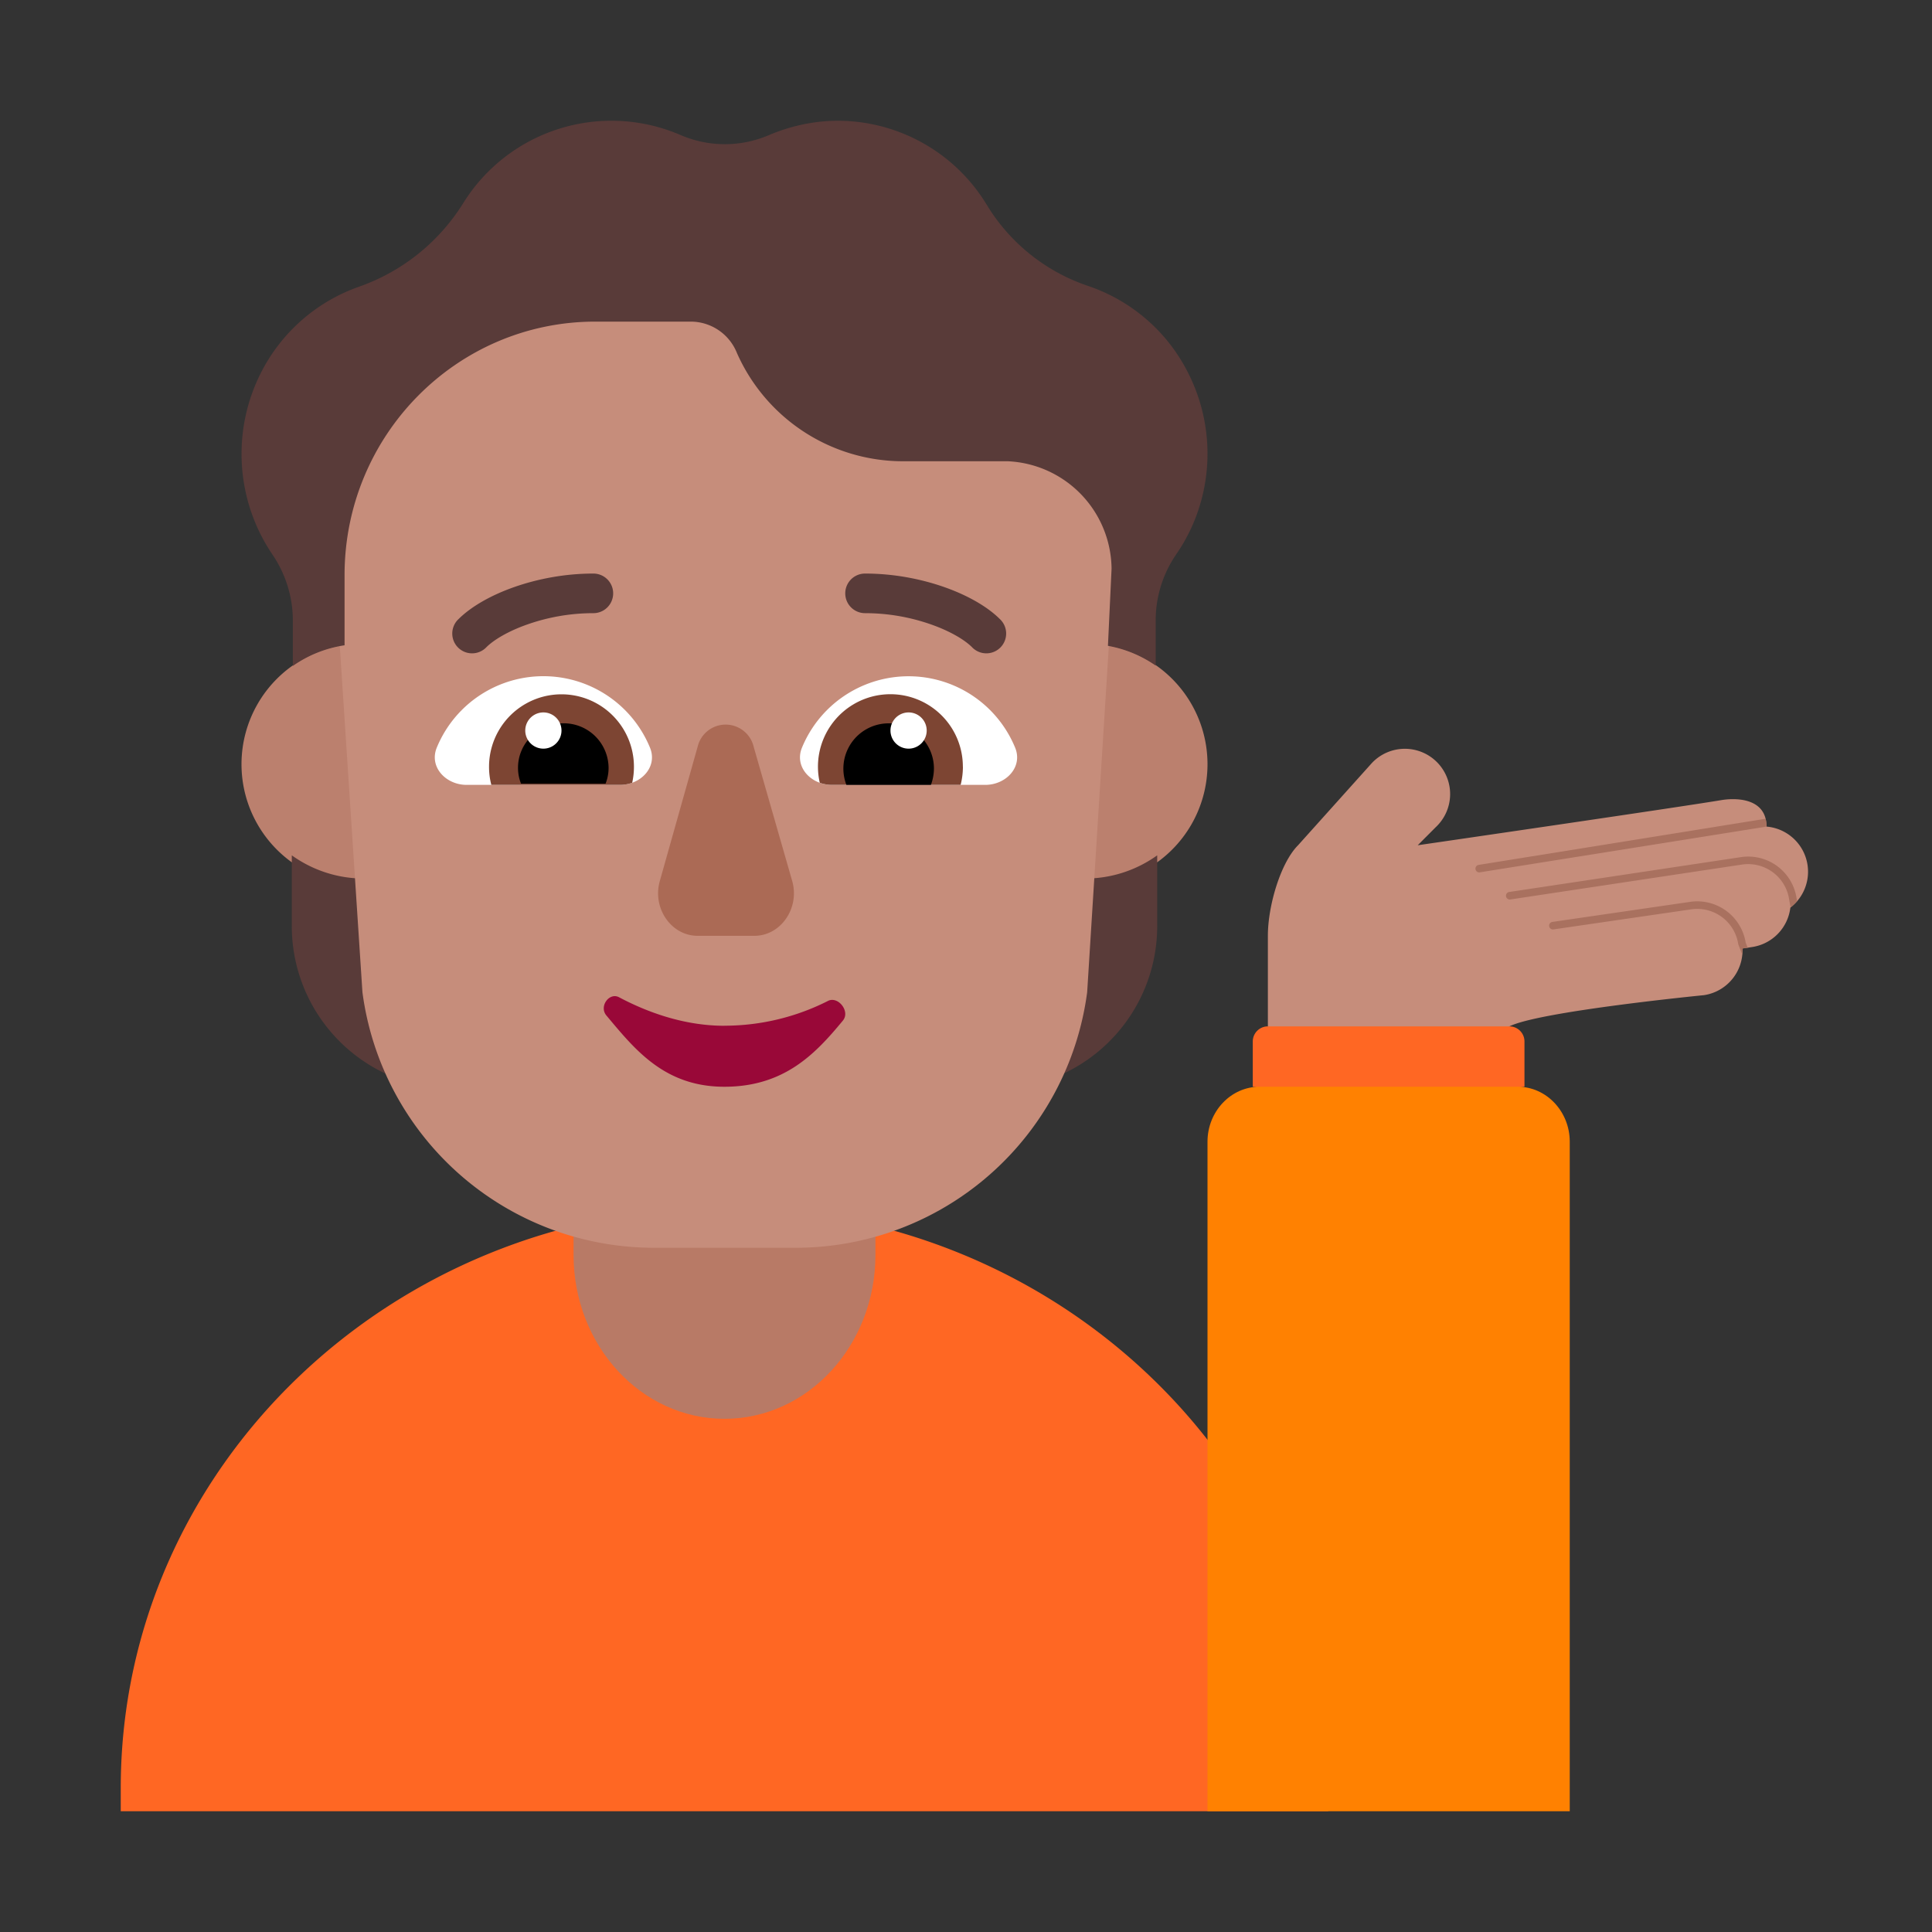 <svg xmlns="http://www.w3.org/2000/svg" width="1em" height="1em" viewBox="0 0 32 32"><rect x="0" y="0" width="32" height="32" fill="#333333" stroke="none"/><g fill="none"><path fill="#FF6723" d="M22 30v-.384C22 24.311 17.526 20 12 20c-5.526.01-10 4.311-10 9.616V30zm3-13l-1.996-.215L21 17a.25.25 0 0 0-.25.25V18l2.254.297L25.25 18v-.75A.25.25 0 0 0 25 17"/><path fill="#FF8101" d="M26 30V18.91c0-.5-.387-.91-.86-.91h-4.28c-.473 0-.86.41-.86.91V30z"/><path fill="#BB806E" d="M8 12.658a2 2 0 1 1-4 0a2 2 0 0 1 4 0m12 0a2 2 0 1 1-4 0a2 2 0 0 1 4 0"/><path fill="#B87A66" d="M12 23.5c-1.381 0-2.5-1.215-2.5-2.715V19h5v1.785c0 1.5-1.119 2.715-2.5 2.715"/><path fill="#593B39" d="M4.833 14.167c.318.228.708.37 1.125.383l.112 1.817a5 5 0 0 0 .43 1.466a2.7 2.7 0 0 1-1.667-2.51zm14.334 0c-.318.228-.708.37-1.125.383l-.112 1.817a5 5 0 0 1-.43 1.466a2.7 2.7 0 0 0 1.667-2.51z"/><path fill="#C68D7B" d="M13.377 3.5h-2.764c-3.098 0-5.436 2.593-5.076 5.807l.466 7.126a4.87 4.87 0 0 0 4.83 4.234h2.344a4.87 4.87 0 0 0 4.83-4.234l.446-7.126A5.125 5.125 0 0 0 13.377 3.5"/><path fill="#593B39" d="M18.034 4.74c.64.22 1.213.667 1.576 1.307c.58 1.02.494 2.24-.132 3.14c-.218.32-.336.7-.336 1.086v.751a2 2 0 0 0-.791-.327l.06-1.277a1.8 1.8 0 0 0-1.715-1.78h-1.74a3.01 3.01 0 0 1-2.75-1.793a.825.825 0 0 0-.764-.52H9.86c-2.294 0-4.153 1.88-4.153 4.2v1.161a2 2 0 0 0-.857.342v-.757c0-.386-.119-.766-.336-1.086a2.97 2.97 0 0 1-.178-3.04a2.9 2.9 0 0 1 1.615-1.4a3.33 3.33 0 0 0 1.72-1.38a2.89 2.89 0 0 1 3.593-1.134a1.85 1.85 0 0 0 1.483 0c.35-.146.732-.233 1.134-.233a2.89 2.89 0 0 1 2.472 1.407a3.13 3.13 0 0 0 1.681 1.333"/><path fill="#AB6A55" d="m11.555 12.368l-.624 2.216c-.134.452.184.916.624.916h.94c.44 0 .758-.464.624-.916l-.636-2.216a.477.477 0 0 0-.928 0"/><path fill="#990838" d="M11.998 16.99c-.677 0-1.29-.231-1.744-.472c-.163-.087-.337.152-.21.302c.466.555.956 1.18 1.954 1.18s1.514-.553 1.963-1.096c.126-.153-.08-.41-.246-.326a3.8 3.8 0 0 1-1.717.411"/><path fill="#fff" d="M10.27 13c.345 0 .627-.297.496-.616a1.909 1.909 0 0 0-3.532 0c-.13.319.15.616.495.616zm3.508 0c-.345 0-.626-.297-.495-.616a1.909 1.909 0 0 1 3.531 0c.131.319-.15.616-.495.616z"/><path fill="#7D4533" d="M8.1 12.7q0 .156.038.3h2.133a.6.6 0 0 0 .2-.035q.029-.128.029-.265a1.2 1.2 0 0 0-2.4 0m7.849 0q-.001.156-.038.3h-2.133a.6.6 0 0 1-.2-.035a1.2 1.2 0 1 1 2.37-.265"/><path fill="#000" d="M8.58 12.715a.7.7 0 0 0 .05.265h1.4a.7.7 0 0 0 .05-.265a.743.743 0 0 0-.75-.735c-.414 0-.75.33-.75.735m6.889.015a.8.8 0 0 1-.05.27h-1.4a.75.75 0 1 1 1.45-.27"/><path fill="#fff" d="M9 12.4a.3.3 0 1 0 0-.6a.3.3 0 0 0 0 .6m6.049 0a.3.3 0 1 1 0-.6a.3.3 0 0 1 0 .6"/><path fill="#593B39" d="M8.058 10.718c.121-.119.354-.262.676-.375a3.3 3.3 0 0 1 1.094-.187a.328.328 0 1 0 0-.656c-.477 0-.93.09-1.312.224c-.376.132-.705.317-.918.527a.328.328 0 1 0 .46.467m8.04 0c-.12-.119-.354-.262-.676-.375a3.3 3.3 0 0 0-1.094-.187a.328.328 0 1 1 0-.656c.477 0 .93.09 1.312.224c.376.132.706.317.918.527a.328.328 0 1 1-.46.467"/><path fill="#C68D7B" d="M22.72 12.641a.75.75 0 1 1 1.06 1.06l-.298.299s4.392-.639 5.043-.75c.296-.044.734 0 .734.441a.75.75 0 0 1 .395 1.342a.75.75 0 0 1-.634.653l-.159.024a.75.75 0 0 1-.638.773S25.5 16.75 25 17h-4v-1.5c0-.5.212-1.212.5-1.5z"/><path fill="#A9715F" d="M29.259 13.683a.5.5 0 0 0-.015-.122l-4.762.766a.063.063 0 0 0 .019.123l4.758-.759q-.003-.004 0-.008m.507 1.243a1 1 0 0 1-.109.104l-.023-.132a.687.687 0 0 0-.782-.578l-3.843.579a.063.063 0 0 1-.018-.124l3.842-.578a.81.81 0 0 1 .924.681z"/><path fill="#A9715F" d="m28.947 15.697l-.086.013a1 1 0 0 1-.003.102l-.065-.166l-.002-.007a.687.687 0 0 0-.782-.577l-2.279.332a.062.062 0 0 1-.018-.124l2.279-.332a.813.813 0 0 1 .923.675z"/></g></svg>